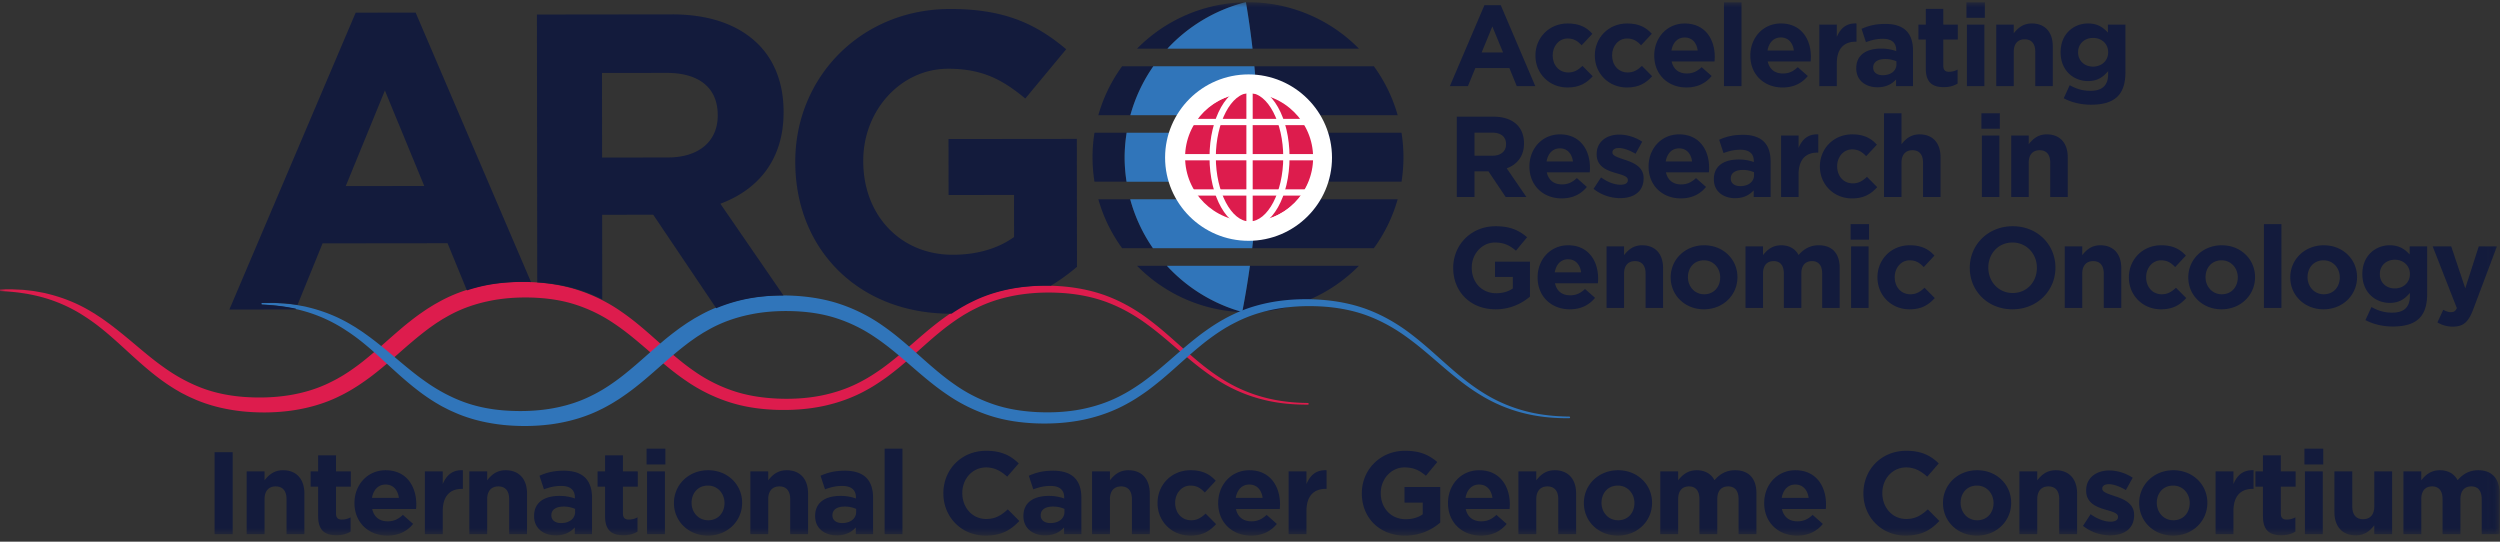 <svg xmlns="http://www.w3.org/2000/svg" xmlns:xlink="http://www.w3.org/1999/xlink" width="240" height="52" viewBox="0 0 240 52">
    <rect x="0" y="0" width="240" height="52" fill="#333333" stroke="none"/>
    <defs>
        <path id="a" d="M0 51.228h239.959V.008H0z"/>
    </defs>
    <g fill="none" fill-rule="evenodd">
        <path fill="#131B3C" d="M144.293 5.04l-1.028-2.501-1.027 2.5h2.055zM142.503.5h1.57l3.314 7.767h-1.779l-.707-1.73h-3.271l-.708 1.73h-1.734L142.503.5z"/>
        <g transform="translate(0 .192)">
            <path fill="#131B3C" d="M147.4 5.156v-.023c0-1.685 1.292-3.073 3.104-3.073 1.117 0 1.813.374 2.366.991l-1.028 1.102c-.376-.397-.752-.65-1.349-.65-.84 0-1.436.738-1.436 1.608v.022c0 .904.586 1.63 1.503 1.63.563 0 .95-.241 1.359-.627l.984.991c-.575.628-1.238 1.08-2.42 1.08-1.78 0-3.084-1.366-3.084-3.051M153.102 5.156v-.023c0-1.685 1.293-3.073 3.106-3.073 1.116 0 1.812.374 2.365.991l-1.028 1.102c-.376-.397-.752-.65-1.349-.65-.84 0-1.436.738-1.436 1.608v.022c0 .904.586 1.63 1.503 1.63.563 0 .95-.241 1.36-.627l.983.991c-.575.628-1.238 1.08-2.42 1.08-1.78 0-3.084-1.366-3.084-3.051M162.982 4.66c-.1-.75-.541-1.256-1.248-1.256-.697 0-1.15.496-1.282 1.256h2.53zm-4.177.496v-.023c0-1.685 1.205-3.073 2.929-3.073 1.978 0 2.884 1.531 2.884 3.206 0 .132-.011.286-.022.44h-4.122c.166.76.696 1.157 1.447 1.157.564 0 .973-.176 1.437-.606l.962.848c-.553.683-1.349 1.102-2.42 1.102-1.78 0-3.095-1.245-3.095-3.051z"/>
            <mask id="b" fill="#fff">
                <use xlink:href="#a"/>
            </mask>
            <path fill="#131B3C" d="M165.503 8.075h1.68V.033h-1.68zM172.21 4.66c-.099-.75-.541-1.256-1.248-1.256-.696 0-1.15.496-1.282 1.256h2.53zm-4.177.496v-.023c0-1.685 1.205-3.073 2.929-3.073 1.978 0 2.884 1.531 2.884 3.206 0 .132-.01.286-.022.44h-4.122c.166.76.696 1.157 1.448 1.157.563 0 .972-.176 1.436-.606l.962.848c-.553.683-1.349 1.102-2.42 1.102-1.78 0-3.095-1.245-3.095-3.051zM174.654 2.17h1.68v1.19c.342-.816.894-1.344 1.889-1.3v1.752h-.089c-1.116 0-1.8.671-1.8 2.082v2.181h-1.68V2.17zM182.058 5.993v-.298a2.608 2.608 0 0 0-1.072-.22c-.718 0-1.16.286-1.16.815v.022c0 .452.376.716.917.716.785 0 1.315-.43 1.315-1.035m-3.857.385v-.022c0-1.289.984-1.884 2.387-1.884.597 0 1.028.1 1.448.243v-.1c0-.694-.43-1.08-1.27-1.08-.642 0-1.095.122-1.636.32l-.42-1.278c.652-.286 1.293-.473 2.298-.473.917 0 1.58.242 2 .66.442.441.641 1.091.641 1.885v3.426h-1.624v-.639c-.409.452-.972.75-1.79.75-1.116 0-2.034-.64-2.034-1.808M184.877 6.4V3.602h-.707V2.17h.707V.66h1.68v1.51h1.392v1.432h-1.392v2.523c0 .386.165.573.541.573.31 0 .586-.077.83-.21v1.345c-.355.209-.763.341-1.327.341-1.028 0-1.724-.407-1.724-1.774M188.822 8.075h1.68V2.17h-1.68v5.905zm-.044-6.555h1.768V.033h-1.768V1.52zM191.64 2.17h1.68v.837c.387-.496.884-.947 1.735-.947 1.271 0 2.012.837 2.012 2.192v3.823h-1.68V4.781c0-.793-.376-1.2-1.017-1.2-.64 0-1.05.407-1.05 1.2v3.294h-1.68V2.17zM202.383 4.836v-.022c0-.804-.63-1.366-1.448-1.366s-1.437.562-1.437 1.366v.022c0 .815.62 1.366 1.437 1.366.818 0 1.448-.562 1.448-1.366m-4.266 4.407l.575-1.256c.607.341 1.215.54 2 .54 1.15 0 1.69-.551 1.69-1.609v-.286c-.497.595-1.038.958-1.933.958-1.381 0-2.63-1.002-2.63-2.754v-.022c0-1.763 1.27-2.754 2.63-2.754.917 0 1.459.385 1.912.88v-.77h1.68v4.572c0 1.058-.255 1.829-.752 2.325-.553.55-1.404.793-2.553.793-.961 0-1.867-.22-2.619-.617M143.277 14.756c.828 0 1.304-.44 1.304-1.09v-.023c0-.727-.509-1.101-1.338-1.101h-1.69v2.214h1.724zm-3.426-3.746h3.536c.984 0 1.746.276 2.254.783.431.43.663 1.035.663 1.762v.022c0 1.245-.674 2.028-1.657 2.391l1.89 2.754h-1.99l-1.657-2.468h-1.338v2.468h-1.701V11.01zM151.002 15.307c-.1-.749-.542-1.256-1.249-1.256-.696 0-1.15.496-1.282 1.256h2.53zm-4.177.496v-.022c0-1.686 1.204-3.074 2.928-3.074 1.978 0 2.884 1.531 2.884 3.206 0 .132-.01.286-.022.44h-4.122c.166.76.697 1.157 1.448 1.157.564 0 .972-.176 1.437-.606l.961.849c-.552.683-1.348 1.101-2.42 1.101-1.78 0-3.094-1.244-3.094-3.051zM152.98 17.94l.719-1.102c.64.463 1.315.705 1.868.705.486 0 .707-.176.707-.44v-.022c0-.364-.575-.485-1.227-.683-.829-.243-1.768-.628-1.768-1.774v-.022c0-1.2.973-1.873 2.166-1.873.752 0 1.57.253 2.21.683l-.64 1.157c-.587-.342-1.172-.55-1.603-.55-.409 0-.619.175-.619.407v.022c0 .33.564.484 1.205.705.828.275 1.79.672 1.79 1.751v.023c0 1.31-.984 1.905-2.266 1.905a4.157 4.157 0 0 1-2.541-.892M162.44 15.307c-.099-.749-.54-1.256-1.248-1.256-.696 0-1.15.496-1.282 1.256h2.53zm-4.176.496v-.022c0-1.686 1.204-3.074 2.928-3.074 1.978 0 2.884 1.531 2.884 3.206 0 .132-.01.286-.022.44h-4.122c.166.76.696 1.157 1.448 1.157.563 0 .972-.176 1.436-.606l.962.849c-.553.683-1.348 1.101-2.42 1.101-1.78 0-3.094-1.244-3.094-3.051zM168.387 16.64v-.297a2.608 2.608 0 0 0-1.072-.22c-.718 0-1.16.286-1.16.814v.023c0 .451.375.716.917.716.784 0 1.315-.43 1.315-1.036m-3.857.386v-.022c0-1.29.984-1.884 2.387-1.884.597 0 1.028.099 1.448.242v-.099c0-.694-.431-1.08-1.271-1.08-.641 0-1.094.121-1.636.32l-.42-1.278c.652-.287 1.293-.474 2.299-.474.917 0 1.58.243 2 .661.442.44.641 1.09.641 1.884v3.426h-1.624v-.639c-.41.452-.973.75-1.79.75-1.117 0-2.034-.64-2.034-1.807M170.984 12.817h1.68v1.19c.343-.815.895-1.344 1.89-1.3v1.752h-.089c-1.116 0-1.801.672-1.801 2.082v2.181h-1.68v-5.905zM174.709 15.803v-.022c0-1.686 1.293-3.074 3.105-3.074 1.116 0 1.812.375 2.365.992l-1.028 1.101c-.375-.396-.751-.65-1.348-.65-.84 0-1.436.738-1.436 1.609v.022c0 .903.585 1.63 1.503 1.63.563 0 .95-.242 1.359-.628l.983.992c-.574.628-1.237 1.08-2.42 1.08-1.779 0-3.083-1.366-3.083-3.052M180.865 10.68h1.68v2.975c.386-.496.884-.948 1.735-.948 1.27 0 2.01.837 2.01 2.192v3.823h-1.679v-3.294c0-.793-.376-1.2-1.017-1.2-.64 0-1.05.407-1.05 1.2v3.294h-1.68V10.68zM190.259 18.722h1.68v-5.905h-1.68v5.905zm-.044-6.555h1.768V10.68h-1.768v1.487zM193.077 12.817h1.68v.837c.387-.495.884-.947 1.735-.947 1.27 0 2.011.837 2.011 2.192v3.823h-1.68v-3.294c0-.793-.375-1.2-1.016-1.2s-1.05.407-1.05 1.2v3.294h-1.68v-5.905zM139.508 25.536v-.022c0-2.193 1.713-3.988 4.056-3.988 1.392 0 2.232.374 3.039 1.057l-1.072 1.29c-.597-.497-1.127-.783-2.022-.783-1.238 0-2.222 1.09-2.222 2.402v.022c0 1.41.973 2.445 2.343 2.445.619 0 1.172-.154 1.602-.462v-1.102h-1.712V24.93h3.359v3.349c-.796.672-1.89 1.223-3.304 1.223-2.41 0-4.067-1.686-4.067-3.966M151.787 25.954c-.1-.749-.542-1.256-1.25-1.256-.695 0-1.148.496-1.281 1.256h2.53zm-4.177.496v-.022c0-1.686 1.204-3.074 2.928-3.074 1.978 0 2.884 1.532 2.884 3.206 0 .132-.01.287-.022.44h-4.122c.166.761.696 1.158 1.448 1.158.563 0 .972-.177 1.436-.606l.962.848c-.553.683-1.349 1.102-2.42 1.102-1.78 0-3.094-1.245-3.094-3.052zM154.23 23.464h1.68v.838c.386-.496.883-.948 1.734-.948 1.271 0 2.012.838 2.012 2.193v3.823h-1.68v-3.295c0-.793-.376-1.2-1.017-1.2-.64 0-1.05.407-1.05 1.2v3.295h-1.68v-5.906zM165.137 26.45v-.022c0-.87-.63-1.63-1.558-1.63-.961 0-1.536.738-1.536 1.608v.022c0 .87.63 1.63 1.558 1.63.962 0 1.536-.738 1.536-1.608m-4.751 0v-.022c0-1.697 1.37-3.074 3.215-3.074 1.835 0 3.194 1.355 3.194 3.052v.022c0 1.697-1.37 3.074-3.216 3.074-1.834 0-3.193-1.355-3.193-3.052M167.57 23.464h1.679v.838c.387-.496.895-.948 1.746-.948.774 0 1.36.342 1.669.937.519-.606 1.138-.937 1.945-.937 1.248 0 2 .75 2 2.17v3.846h-1.68v-3.295c0-.793-.353-1.2-.983-1.2s-1.017.407-1.017 1.2v3.295h-1.68v-3.295c0-.793-.353-1.2-.983-1.2s-1.017.407-1.017 1.2v3.295h-1.68v-5.906zM177.704 29.37h1.68v-5.906h-1.68v5.906zm-.044-6.556h1.768v-1.487h-1.768v1.487zM180.235 26.45v-.022c0-1.686 1.293-3.074 3.105-3.074 1.116 0 1.813.375 2.365.992l-1.028 1.102c-.375-.397-.751-.65-1.348-.65-.84 0-1.436.738-1.436 1.608v.022c0 .903.585 1.63 1.503 1.63.563 0 .95-.242 1.359-.627l.983.991c-.574.628-1.237 1.08-2.42 1.08-1.779 0-3.083-1.366-3.083-3.052M195.541 25.536v-.022c0-1.322-.972-2.424-2.343-2.424-1.37 0-2.32 1.08-2.32 2.402v.022c0 1.322.972 2.423 2.343 2.423 1.37 0 2.32-1.08 2.32-2.401m-6.443 0v-.022c0-2.193 1.736-3.988 4.123-3.988 2.387 0 4.1 1.773 4.1 3.966v.022c0 2.192-1.735 3.988-4.123 3.988-2.386 0-4.1-1.774-4.1-3.966M198.217 23.464h1.68v.838c.386-.496.883-.948 1.734-.948 1.271 0 2.011.838 2.011 2.193v3.823h-1.68v-3.295c0-.793-.375-1.2-1.016-1.2s-1.05.407-1.05 1.2v3.295h-1.68v-5.906zM204.373 26.45v-.022c0-1.686 1.293-3.074 3.105-3.074 1.116 0 1.812.375 2.365.992l-1.028 1.102c-.376-.397-.751-.65-1.348-.65-.84 0-1.437.738-1.437 1.608v.022c0 .903.586 1.63 1.503 1.63.564 0 .95-.242 1.36-.627l.983.991c-.575.628-1.238 1.08-2.42 1.08-1.78 0-3.083-1.366-3.083-3.052M214.827 26.45v-.022c0-.87-.63-1.63-1.558-1.63-.961 0-1.536.738-1.536 1.608v.022c0 .87.63 1.63 1.558 1.63.962 0 1.536-.738 1.536-1.608m-4.751 0v-.022c0-1.697 1.37-3.074 3.215-3.074 1.835 0 3.194 1.355 3.194 3.052v.022c0 1.697-1.37 3.074-3.216 3.074-1.834 0-3.193-1.355-3.193-3.052M217.337 29.37h1.68v-8.043h-1.68zM224.62 26.45v-.022c0-.87-.63-1.63-1.559-1.63-.961 0-1.536.738-1.536 1.608v.022c0 .87.63 1.63 1.558 1.63.962 0 1.536-.738 1.536-1.608m-4.752 0v-.022c0-1.697 1.37-3.074 3.216-3.074 1.835 0 3.194 1.355 3.194 3.052v.022c0 1.697-1.37 3.074-3.216 3.074-1.834 0-3.194-1.355-3.194-3.052M231.35 26.13v-.021c0-.805-.63-1.367-1.448-1.367s-1.436.562-1.436 1.367v.022c0 .815.618 1.366 1.436 1.366s1.448-.562 1.448-1.366m-4.266 4.407l.575-1.256c.608.341 1.215.54 2 .54 1.15 0 1.69-.551 1.69-1.61v-.286c-.497.595-1.038.959-1.933.959-1.381 0-2.63-1.003-2.63-2.754v-.022c0-1.763 1.27-2.755 2.63-2.755.917 0 1.459.386 1.912.882v-.771h1.68v4.571c0 1.058-.255 1.83-.752 2.325-.553.551-1.404.793-2.553.793-.96 0-1.867-.22-2.619-.616M233.992 30.758l.563-1.212c.221.132.498.231.719.231.287 0 .442-.088.585-.385l-2.32-5.928h1.779l1.348 4.022 1.293-4.022h1.746l-2.277 6.049c-.453 1.2-.939 1.652-1.945 1.652-.607 0-1.06-.154-1.491-.407M131.89 23.636a14.803 14.803 0 0 0 2.286-4.698h-13.54a82.015 82.015 0 0 1-.424 4.698h11.678zM105.44 18.938a14.8 14.8 0 0 0 2.286 4.698h2.957a15.276 15.276 0 0 1-2.184-4.698h-3.06zM120.72 17.251h13.826a14.926 14.926 0 0 0 0-4.698h-13.77a82.463 82.463 0 0 1-.056 4.698M108.157 12.553h-3.088a14.925 14.925 0 0 0 0 4.698h3.079a15.442 15.442 0 0 1-.184-2.319c0-.81.072-1.603.193-2.38M130.459 4.48A14.901 14.901 0 0 0 119.808.024c-.067 0-.132.004-.198.005.253 1.48.46 2.965.633 4.453h10.216zM119.534.03a14.898 14.898 0 0 0-10.377 4.45h2.914a15.444 15.444 0 0 1 7.463-4.45M107.726 6.167a14.807 14.807 0 0 0-2.287 4.7h3.076a15.283 15.283 0 0 1 2.207-4.7h-2.996zM134.176 10.866a14.802 14.802 0 0 0-2.286-4.699h-11.47a82.37 82.37 0 0 1 .312 4.7h13.444zM112.02 25.323h-2.863a14.902 14.902 0 0 0 10.65 4.457c4.172 0 7.943-1.706 10.652-4.457h-10.466a82.052 82.052 0 0 1-.74 4.435 15.452 15.452 0 0 1-7.232-4.435" mask="url(#b)"/>
            <path fill="#37B34A" d="M119.607.008c-.025.007-.049.016-.073.022l.076-.001c0-.007-.002-.014-.003-.02" mask="url(#b)"/>
            <path fill="#3075BA" d="M110.683 23.636h9.53c.185-1.562.327-3.13.423-4.698h-12.137a15.272 15.272 0 0 0 2.184 4.698M120.776 12.553h-12.62c-.12.776-.192 1.569-.192 2.379 0 .79.069 1.562.184 2.32h12.572c.063-1.566.082-3.133.056-4.7M119.61.028l-.076.002a15.442 15.442 0 0 0-7.463 4.45h8.172a82.611 82.611 0 0 0-.633-4.452M120.42 6.167h-9.698a15.284 15.284 0 0 0-2.207 4.7h12.217a82.541 82.541 0 0 0-.312-4.7M119.254 29.758c.289-1.473.532-2.952.74-4.435h-7.973a15.454 15.454 0 0 0 7.233 4.435" mask="url(#b)"/>
            <path fill="#FFF" d="M127.567 14.902c0 4.272-3.474 7.735-7.76 7.735-4.285 0-7.758-3.463-7.758-7.735s3.473-7.735 7.759-7.735c4.285 0 7.759 3.463 7.759 7.735" mask="url(#b)"/>
            <path fill="#DD1C4D" d="M126.966 14.939c0 3.912-3.181 7.083-7.106 7.083-3.924 0-7.105-3.171-7.105-7.083 0-3.913 3.181-7.084 7.105-7.084 3.925 0 7.106 3.171 7.106 7.084" mask="url(#b)"/>
            <path fill="#FFF" d="M119.86 8.759c-3.418 0-6.198 2.772-6.198 6.18 0 3.407 2.78 6.18 6.198 6.18 3.418 0 6.199-2.773 6.199-6.18 0-3.408-2.78-6.18-6.199-6.18m0 14.167c-4.418 0-8.012-3.583-8.012-7.987 0-4.405 3.594-7.988 8.012-7.988 4.418 0 8.012 3.583 8.012 7.988 0 4.404-3.594 7.987-8.012 7.987" mask="url(#b)"/>
            <path fill="#FFF" d="M119.955 8.734c-3.41 0-6.186 2.767-6.186 6.167s2.775 6.167 6.186 6.167 6.186-2.766 6.186-6.167c0-3.4-2.775-6.167-6.186-6.167m0 12.937c-3.744 0-6.79-3.037-6.79-6.77 0-3.733 3.046-6.77 6.79-6.77 3.745 0 6.79 3.037 6.79 6.77 0 3.733-3.045 6.77-6.79 6.77" mask="url(#b)"/>
            <path fill="#FFF" d="M119.955 8.734c-1.754 0-3.236 2.824-3.236 6.167s1.482 6.167 3.236 6.167c1.755 0 3.237-2.824 3.237-6.167s-1.482-6.167-3.237-6.167m0 12.937c-2.154 0-3.841-2.973-3.841-6.77 0-3.796 1.687-6.77 3.841-6.77s3.842 2.974 3.842 6.77c0 3.797-1.688 6.77-3.842 6.77" mask="url(#b)"/>
            <path fill="#FFF" d="M119.653 21.37h.605V8.433h-.605z" mask="url(#b)"/>
            <path fill="#FFF" d="M113.455 15.203h12.976V14.6h-12.976zM114.303 11.822h11.207v-.603h-11.207zM114.376 18.584h11.134v-.603h-11.134z" mask="url(#b)"/>
            <path fill="#DD1C4D" d="M125.619 38.654c-1.476.013-2.961-.122-4.399-.49a14.678 14.678 0 0 1-4.087-1.716c-2.558-1.532-4.59-3.73-6.934-5.447-1.166-.87-2.428-1.596-3.772-2.119-1.343-.526-2.77-.812-4.209-.93-2.877-.215-5.84.137-8.414 1.397-.32.16-.641.317-.948.502-.315.17-.613.371-.915.564-.595.403-1.175.83-1.733 1.293-1.124.914-2.186 1.925-3.313 2.89-.56.486-1.145.95-1.746 1.4-.61.437-1.237.86-1.903 1.223-1.32.746-2.775 1.266-4.26 1.578-1.49.31-3.007.404-4.515.353-1.508-.058-3.032-.271-4.488-.747a15.76 15.76 0 0 1-4.09-2.02c-1.258-.848-2.39-1.83-3.501-2.79-1.111-.958-2.207-1.902-3.386-2.692a14.47 14.47 0 0 0-3.766-1.854c-1.33-.432-2.735-.624-4.147-.673-1.415-.044-2.839.051-4.203.342-1.365.287-2.682.754-3.896 1.438l-.454.259c-.15.089-.295.187-.443.28-.299.182-.581.396-.87.595-.568.423-1.124.866-1.674 1.334-1.105.928-2.178 1.941-3.36 2.88-.585.475-1.207.92-1.847 1.342-.326.203-.648.412-.99.594-.333.194-.684.36-1.032.53-1.406.656-2.924 1.063-4.445 1.268-1.525.2-3.05.215-4.57.063-1.518-.159-3.035-.5-4.453-1.094-.352-.154-.707-.3-1.045-.482-.17-.088-.344-.168-.508-.264l-.495-.289a18.859 18.859 0 0 1-1.865-1.295c-2.377-1.847-4.304-4.074-6.73-5.638a14.243 14.243 0 0 0-3.902-1.822c-1.39-.41-2.846-.609-4.31-.667L0 27.592l1.11-.011 1.11.05c.369.042.74.08 1.108.132l.55.1c.183.033.368.063.548.112 1.453.339 2.873.888 4.167 1.651l.484.288.47.308c.315.203.613.428.917.645.598.446 1.178.91 1.747 1.382 1.138.94 2.232 1.908 3.4 2.74 1.161.845 2.4 1.541 3.713 2.044 1.311.505 2.703.775 4.111.881 1.409.1 2.844.064 4.23-.15 1.387-.216 2.734-.608 3.982-1.222.31-.155.623-.306.922-.487.307-.166.599-.36.894-.549.582-.394 1.152-.81 1.703-1.268 1.111-.899 2.18-1.9 3.32-2.866a28.44 28.44 0 0 1 1.78-1.4c.318-.215.625-.442.956-.64.164-.1.324-.206.491-.303l.506-.282c1.356-.747 2.848-1.26 4.361-1.561 1.52-.293 3.055-.364 4.576-.288 1.523.08 3.058.321 4.52.82a15.855 15.855 0 0 1 4.086 2.088c1.251.868 2.37 1.865 3.467 2.842 1.096.973 2.179 1.934 3.35 2.745a14.587 14.587 0 0 0 3.761 1.924c1.336.458 2.752.677 4.178.75 1.428.069 2.87-.002 4.264-.274 1.394-.274 2.748-.736 3.998-1.42.63-.331 1.228-.725 1.818-1.134a29.753 29.753 0 0 0 1.708-1.333c1.118-.93 2.199-1.933 3.367-2.858.579-.468 1.19-.904 1.816-1.317.32-.198.635-.403.969-.58.325-.19.667-.351 1.007-.515 1.368-.642 2.844-1.04 4.33-1.242 1.49-.198 2.991-.21 4.48-.07 1.488.148 2.97.473 4.357 1.045 1.388.568 2.68 1.346 3.852 2.254 2.36 1.799 4.333 4.01 6.815 5.556a14.394 14.394 0 0 0 3.981 1.757c1.408.387 2.874.547 4.338.56v.158z" mask="url(#b)"/>
            <path fill="#3075BA" d="M150.649 39.956c-1.475.013-2.96-.122-4.399-.49a14.684 14.684 0 0 1-4.087-1.717c-2.558-1.532-4.589-3.728-6.934-5.446-1.166-.87-2.428-1.596-3.771-2.12-1.344-.525-2.771-.811-4.21-.928-2.877-.216-5.839.136-8.414 1.396-.32.16-.641.317-.948.502-.314.17-.613.37-.915.564-.594.403-1.175.829-1.733 1.293-1.124.913-2.185 1.925-3.313 2.89a30.53 30.53 0 0 1-1.745 1.4c-.611.437-1.238.86-1.904 1.223-1.32.746-2.775 1.266-4.26 1.578-1.49.31-3.007.404-4.515.353-1.508-.058-3.032-.272-4.488-.748a15.774 15.774 0 0 1-4.09-2.02c-1.258-.848-2.39-1.829-3.5-2.789-1.111-.958-2.208-1.902-3.387-2.692a14.475 14.475 0 0 0-3.766-1.854c-1.33-.432-2.734-.624-4.146-.673-1.416-.044-2.84.05-4.203.342-1.366.286-2.683.753-3.896 1.438l-.454.259c-.15.089-.296.187-.444.28-.298.181-.58.396-.87.595-.568.423-1.123.866-1.674 1.334-1.104.928-2.178 1.94-3.36 2.88-.585.474-1.207.92-1.846 1.342-.327.203-.649.412-.99.593-.334.195-.684.361-1.033.53-1.406.656-2.924 1.064-4.445 1.27-1.525.198-3.05.213-4.57.062-1.517-.159-3.035-.5-4.453-1.094-.351-.155-.707-.3-1.044-.482-.17-.088-.344-.169-.51-.265l-.494-.288a18.857 18.857 0 0 1-1.865-1.295c-2.377-1.847-4.304-4.074-6.73-5.638a14.244 14.244 0 0 0-3.902-1.822c-1.39-.41-2.846-.609-4.31-.667h-.003a.08.08 0 0 1-.076-.082.08.08 0 0 1 .078-.076l1.11-.012 1.11.051c.37.042.74.08 1.108.132l.55.1c.184.033.368.063.549.112 1.452.339 2.873.888 4.166 1.651l.484.287.47.309c.315.203.613.428.918.645.597.446 1.178.91 1.746 1.382 1.139.94 2.232 1.908 3.401 2.74 1.16.845 2.4 1.54 3.712 2.044 1.311.505 2.704.775 4.111.88 1.41.1 2.844.065 4.23-.148 1.387-.217 2.734-.609 3.982-1.223.31-.155.624-.306.923-.487.306-.166.598-.361.893-.55a21.69 21.69 0 0 0 1.703-1.267c1.111-.899 2.18-1.9 3.32-2.866.566-.488 1.167-.951 1.781-1.401.318-.214.624-.44.955-.639.164-.1.325-.206.492-.303l.506-.282c1.356-.747 2.847-1.261 4.36-1.561 1.52-.293 3.055-.364 4.577-.289 1.522.08 3.057.322 4.52.821a15.854 15.854 0 0 1 4.086 2.088c1.25.868 2.369 1.865 3.466 2.841 1.097.974 2.179 1.935 3.35 2.746a14.572 14.572 0 0 0 3.761 1.924c1.336.457 2.752.677 4.178.75 1.429.069 2.87-.002 4.265-.274 1.393-.274 2.748-.736 3.997-1.42.63-.332 1.228-.725 1.818-1.134a29.668 29.668 0 0 0 1.708-1.334c1.118-.93 2.199-1.932 3.367-2.857.579-.468 1.19-.904 1.816-1.317.32-.199.635-.403.97-.58.325-.19.666-.351 1.006-.515 1.369-.642 2.845-1.04 4.331-1.242 1.49-.198 2.99-.21 4.48-.07 1.487.148 2.97.472 4.356 1.045 1.388.568 2.68 1.346 3.853 2.253 2.36 1.8 4.332 4.012 6.814 5.557a14.4 14.4 0 0 0 3.982 1.757c1.407.387 2.873.547 4.338.56a.079.079 0 0 1 0 .158" mask="url(#b)"/>
            <path fill="#131B3C" d="M91.279 29.922l.079-.001c.093-.064.187-.128.282-.19.32-.198.635-.403.969-.58.325-.19.667-.351 1.006-.515 1.369-.642 2.845-1.04 4.331-1.242.977-.13 1.958-.178 2.938-.158a20.007 20.007 0 0 0 2.507-1.812l-.014-12.283-12.32.014.006 5.374 6.282-.007.005 4.04c-1.58 1.133-3.605 1.7-5.875 1.704-5.025.006-8.596-3.788-8.602-8.96v-.081c-.006-4.808 3.596-8.812 8.135-8.817 3.283-.004 5.23 1.044 7.42 2.86l3.926-4.732C99.393 2.035 96.31.664 91.204.67c-8.592.01-14.866 6.603-14.857 14.643v.081c.01 8.364 6.097 14.538 14.932 14.528M63.992 6.805c3.04-.004 4.906 1.368 4.909 4.034v.08c.003 2.385-1.738 4.003-4.778 4.006l-6.322.008-.009-8.121 6.2-.007zm-8.165 20.914c.682.23 1.348.51 1.99.832l-.01-8.123 4.904-.006 6.046 8.977a15.756 15.756 0 0 1 3.004-.911c1.146-.221 2.3-.316 3.452-.317l-6.059-8.807c3.605-1.338 6.074-4.21 6.07-8.775v-.08c-.004-2.667-.858-4.888-2.44-6.462-1.867-1.857-4.664-2.863-8.271-2.86l-12.969.016.03 25.712c1.435.094 2.876.334 4.253.804zM36.95 8.496l3.78 9.168-7.538.008 3.758-9.176zm-8.538 20.948a18.908 18.908 0 0 0-3.23-.392h-.003a.079.079 0 0 1 .002-.158l1.11-.012 1.11.05c.369.043.74.082 1.108.133l.053.01 2.406-5.906 11.997-.013 1.86 4.532a16.182 16.182 0 0 1 1.906-.502c1.41-.272 2.833-.35 4.246-.3L39.9 1.016l-5.755.008L22.02 29.524l6.362-.008.03-.072zM20.6 51.093h1.739v-7.875H20.6zM23.681 45.063h1.716v.855c.395-.507.903-.968 1.772-.968 1.297 0 2.053.855 2.053 2.239v3.904h-1.715v-3.364c0-.81-.384-1.226-1.038-1.226-.655 0-1.072.416-1.072 1.226v3.364H23.68v-6.03zM30.542 49.383v-2.858h-.722v-1.462h.722v-1.541h1.716v1.54h1.421v1.463h-1.421v2.577c0 .393.169.585.553.585.315 0 .598-.08.846-.214v1.372c-.361.214-.779.349-1.354.349-1.05 0-1.76-.416-1.76-1.811M38.295 47.605c-.102-.765-.553-1.282-1.275-1.282-.711 0-1.174.506-1.31 1.282h2.585zm-4.266.507v-.023c0-1.721 1.23-3.139 2.99-3.139 2.02 0 2.946 1.564 2.946 3.274 0 .135-.011.292-.022.45h-4.21c.17.776.711 1.181 1.478 1.181.576 0 .994-.18 1.467-.619l.982.867c-.564.697-1.377 1.125-2.47 1.125-1.818 0-3.16-1.272-3.16-3.116zM40.788 45.063h1.716v1.215c.35-.833.914-1.373 1.93-1.328v1.789h-.09c-1.14 0-1.84.686-1.84 2.126v2.228h-1.716v-6.03zM45.054 45.063h1.716v.855c.394-.507.902-.968 1.771-.968 1.298 0 2.054.855 2.054 2.239v3.904H48.88v-3.364c0-.81-.384-1.226-1.039-1.226-.654 0-1.071.416-1.071 1.226v3.364h-1.716v-6.03zM55.21 48.966v-.303a2.666 2.666 0 0 0-1.095-.225c-.733 0-1.185.292-1.185.832v.023c0 .46.384.73.937.73.801 0 1.343-.438 1.343-1.057m-3.938.394v-.022c0-1.317 1.004-1.924 2.437-1.924.61 0 1.05.101 1.479.247v-.1c0-.71-.44-1.103-1.298-1.103-.655 0-1.118.123-1.67.326l-.43-1.305c.666-.292 1.321-.484 2.348-.484.936 0 1.614.248 2.042.675.452.45.655 1.114.655 1.924v3.499h-1.659v-.653c-.417.461-.993.765-1.828.765-1.14 0-2.076-.652-2.076-1.845M58.088 49.383v-2.858h-.722v-1.462h.722v-1.541h1.715v1.54h1.422v1.463h-1.422v2.577c0 .393.17.585.553.585.316 0 .598-.08.846-.214v1.372c-.36.214-.778.349-1.354.349-1.05 0-1.76-.416-1.76-1.811M62.116 51.093h1.716v-6.03h-1.716v6.03zm-.045-6.694h1.805V42.88h-1.805V44.4zM69.552 48.111v-.022c0-.889-.643-1.665-1.59-1.665-.982 0-1.57.754-1.57 1.642v.023c0 .889.644 1.665 1.592 1.665.982 0 1.568-.754 1.568-1.643m-4.852 0v-.022c0-1.733 1.4-3.139 3.284-3.139 1.873 0 3.261 1.384 3.261 3.116v.023c0 1.732-1.4 3.139-3.284 3.139-1.873 0-3.26-1.384-3.26-3.117M72.035 45.063h1.715v.855c.395-.507.903-.968 1.772-.968 1.298 0 2.054.855 2.054 2.239v3.904H75.86v-3.364c0-.81-.383-1.226-1.038-1.226-.654 0-1.072.416-1.072 1.226v3.364h-1.715v-6.03zM82.191 48.966v-.303a2.666 2.666 0 0 0-1.095-.225c-.733 0-1.184.292-1.184.832v.023c0 .46.383.73.936.73.801 0 1.343-.438 1.343-1.057m-3.938.394v-.022c0-1.317 1.004-1.924 2.437-1.924.61 0 1.05.101 1.479.247v-.1c0-.71-.44-1.103-1.298-1.103-.655 0-1.117.123-1.67.326l-.43-1.305c.667-.292 1.321-.484 2.348-.484.937 0 1.614.248 2.043.675.451.45.654 1.114.654 1.924v3.499h-1.659v-.653c-.417.461-.993.765-1.828.765-1.14 0-2.076-.652-2.076-1.845M84.922 51.093h1.715V42.88h-1.715zM90.564 47.178v-.023c0-2.239 1.692-4.072 4.119-4.072 1.49 0 2.38.495 3.114 1.215l-1.106 1.27c-.61-.55-1.23-.888-2.02-.888-1.331 0-2.29 1.103-2.29 2.453v.022c0 1.35.936 2.475 2.29 2.475.903 0 1.456-.36 2.077-.922l1.106 1.113c-.813.867-1.716 1.407-3.24 1.407-2.324 0-4.05-1.79-4.05-4.05M102.187 48.966v-.303a2.666 2.666 0 0 0-1.095-.225c-.733 0-1.185.292-1.185.832v.023c0 .46.384.73.937.73.801 0 1.343-.438 1.343-1.057m-3.939.394v-.022c0-1.317 1.005-1.924 2.438-1.924.61 0 1.05.101 1.478.247v-.1c0-.71-.44-1.103-1.298-1.103-.654 0-1.117.123-1.67.326l-.428-1.305c.665-.292 1.32-.484 2.347-.484.936 0 1.613.248 2.042.675.452.45.655 1.114.655 1.924v3.499h-1.66v-.653c-.416.461-.992.765-1.827.765-1.14 0-2.077-.652-2.077-1.845M104.838 45.063h1.716v.855c.395-.507.903-.968 1.772-.968 1.297 0 2.053.855 2.053 2.239v3.904h-1.715v-3.364c0-.81-.384-1.226-1.038-1.226-.655 0-1.072.416-1.072 1.226v3.364h-1.716v-6.03zM111.124 48.111v-.022c0-1.721 1.32-3.139 3.17-3.139 1.14 0 1.851.383 2.416 1.013l-1.05 1.125c-.384-.405-.767-.664-1.376-.664-.858 0-1.468.754-1.468 1.642v.023c0 .922.598 1.665 1.535 1.665.576 0 .97-.248 1.388-.641l1.005 1.012c-.587.641-1.264 1.103-2.472 1.103-1.817 0-3.148-1.395-3.148-3.117M121.212 47.605c-.101-.765-.553-1.282-1.275-1.282-.71 0-1.173.506-1.309 1.282h2.584zm-4.266.507v-.023c0-1.721 1.23-3.139 2.991-3.139 2.02 0 2.945 1.564 2.945 3.274 0 .135-.011.292-.022.45h-4.21c.17.776.711 1.181 1.479 1.181.575 0 .993-.18 1.467-.619l.982.867c-.565.697-1.377 1.125-2.472 1.125-1.817 0-3.16-1.272-3.16-3.116zM123.706 45.063h1.715v1.215c.35-.833.914-1.373 1.93-1.328v1.789h-.09c-1.14 0-1.84.686-1.84 2.126v2.228h-1.715v-6.03zM130.736 47.178v-.023c0-2.239 1.75-4.072 4.142-4.072 1.421 0 2.279.382 3.103 1.08l-1.095 1.316c-.61-.506-1.15-.799-2.065-.799-1.264 0-2.268 1.114-2.268 2.453v.022c0 1.44.993 2.498 2.392 2.498.632 0 1.196-.158 1.636-.473v-1.125h-1.749V46.56h3.43v3.42c-.812.686-1.929 1.249-3.373 1.249-2.46 0-4.153-1.721-4.153-4.05M143.273 47.605c-.101-.765-.553-1.282-1.275-1.282-.71 0-1.173.506-1.309 1.282h2.584zm-4.265.507v-.023c0-1.721 1.23-3.139 2.99-3.139 2.02 0 2.945 1.564 2.945 3.274 0 .135-.01.292-.022.45h-4.21c.17.776.712 1.181 1.479 1.181.575 0 .993-.18 1.467-.619l.982.867c-.564.697-1.377 1.125-2.471 1.125-1.817 0-3.16-1.272-3.16-3.116zM145.767 45.063h1.716v.855c.395-.507.902-.968 1.771-.968 1.298 0 2.054.855 2.054 2.239v3.904h-1.715v-3.364c0-.81-.384-1.226-1.039-1.226-.654 0-1.071.416-1.071 1.226v3.364h-1.716v-6.03zM156.905 48.111v-.022c0-.889-.643-1.665-1.591-1.665-.982 0-1.569.754-1.569 1.642v.023c0 .889.644 1.665 1.591 1.665.982 0 1.569-.754 1.569-1.643m-4.852 0v-.022c0-1.733 1.399-3.139 3.283-3.139 1.874 0 3.262 1.384 3.262 3.116v.023c0 1.732-1.4 3.139-3.284 3.139-1.873 0-3.261-1.384-3.261-3.117M159.387 45.063h1.716v.855c.395-.507.914-.968 1.783-.968.79 0 1.388.349 1.704.957.53-.62 1.162-.957 1.986-.957 1.275 0 2.042.765 2.042 2.217v3.926h-1.715v-3.364c0-.81-.361-1.226-1.004-1.226-.644 0-1.039.416-1.039 1.226v3.364h-1.715v-3.364c0-.81-.36-1.226-1.004-1.226-.643 0-1.038.416-1.038 1.226v3.364h-1.716v-6.03zM173.629 47.605c-.102-.765-.553-1.282-1.275-1.282-.711 0-1.174.506-1.31 1.282h2.585zm-4.266.507v-.023c0-1.721 1.23-3.139 2.99-3.139 2.02 0 2.946 1.564 2.946 3.274 0 .135-.012.292-.023.45h-4.209c.17.776.711 1.181 1.478 1.181.576 0 .994-.18 1.467-.619l.982.867c-.564.697-1.377 1.125-2.471 1.125-1.817 0-3.16-1.272-3.16-3.116zM178.887 47.178v-.023c0-2.239 1.693-4.072 4.119-4.072 1.49 0 2.381.495 3.114 1.215l-1.105 1.27c-.61-.55-1.23-.888-2.02-.888-1.332 0-2.291 1.103-2.291 2.453v.022c0 1.35.936 2.475 2.29 2.475.903 0 1.456-.36 2.077-.922l1.106 1.113c-.812.867-1.715 1.407-3.239 1.407-2.324 0-4.051-1.79-4.051-4.05M191.379 48.111v-.022c0-.889-.643-1.665-1.591-1.665-.982 0-1.569.754-1.569 1.642v.023c0 .889.644 1.665 1.591 1.665.982 0 1.569-.754 1.569-1.643m-4.852 0v-.022c0-1.733 1.399-3.139 3.283-3.139 1.874 0 3.262 1.384 3.262 3.116v.023c0 1.732-1.4 3.139-3.284 3.139-1.873 0-3.261-1.384-3.261-3.117M193.861 45.063h1.716v.855c.395-.507.902-.968 1.772-.968 1.297 0 2.053.855 2.053 2.239v3.904h-1.715v-3.364c0-.81-.384-1.226-1.038-1.226-.655 0-1.072.416-1.072 1.226v3.364h-1.716v-6.03zM199.966 50.294l.734-1.125c.654.473 1.343.72 1.907.72.496 0 .722-.18.722-.45v-.022c0-.372-.587-.495-1.253-.698-.846-.247-1.805-.641-1.805-1.811v-.023c0-1.226.993-1.912 2.212-1.912.767 0 1.602.259 2.256.697l-.654 1.181c-.598-.348-1.196-.562-1.636-.562-.418 0-.632.18-.632.416v.023c0 .337.575.495 1.23.72.846.28 1.828.686 1.828 1.788v.023c0 1.339-1.004 1.946-2.313 1.946a4.245 4.245 0 0 1-2.596-.911M210.213 48.111v-.022c0-.889-.643-1.665-1.591-1.665-.982 0-1.569.754-1.569 1.642v.023c0 .889.644 1.665 1.591 1.665.982 0 1.569-.754 1.569-1.643m-4.852 0v-.022c0-1.733 1.399-3.139 3.283-3.139 1.874 0 3.262 1.384 3.262 3.116v.023c0 1.732-1.4 3.139-3.284 3.139-1.873 0-3.261-1.384-3.261-3.117M212.695 45.063h1.716v1.215c.35-.833.914-1.373 1.93-1.328v1.789h-.09c-1.14 0-1.84.686-1.84 2.126v2.228h-1.716v-6.03zM217.243 49.383v-2.858h-.722v-1.462h.722v-1.541h1.716v1.54h1.421v1.463h-1.421v2.577c0 .393.169.585.552.585.316 0 .599-.08.847-.214v1.372c-.361.214-.779.349-1.354.349-1.05 0-1.76-.416-1.76-1.811M221.272 51.093h1.715v-6.03h-1.715v6.03zm-.046-6.694h1.806V42.88h-1.806V44.4zM224.104 48.966v-3.903h1.715v3.363c0 .81.384 1.227 1.039 1.227.654 0 1.072-.417 1.072-1.227v-3.363h1.715v6.03h-1.715v-.855c-.395.506-.903.967-1.772.967-1.298 0-2.054-.855-2.054-2.239M230.728 45.063h1.715v.855c.395-.507.914-.968 1.783-.968.79 0 1.388.349 1.704.957.53-.62 1.162-.957 1.986-.957 1.275 0 2.043.765 2.043 2.217v3.926h-1.716v-3.364c0-.81-.36-1.226-1.004-1.226-.643 0-1.038.416-1.038 1.226v3.364h-1.715v-3.364c0-.81-.362-1.226-1.005-1.226-.643 0-1.038.416-1.038 1.226v3.364h-1.715v-6.03z" mask="url(#b)"/>
        </g>
    </g>
</svg>
